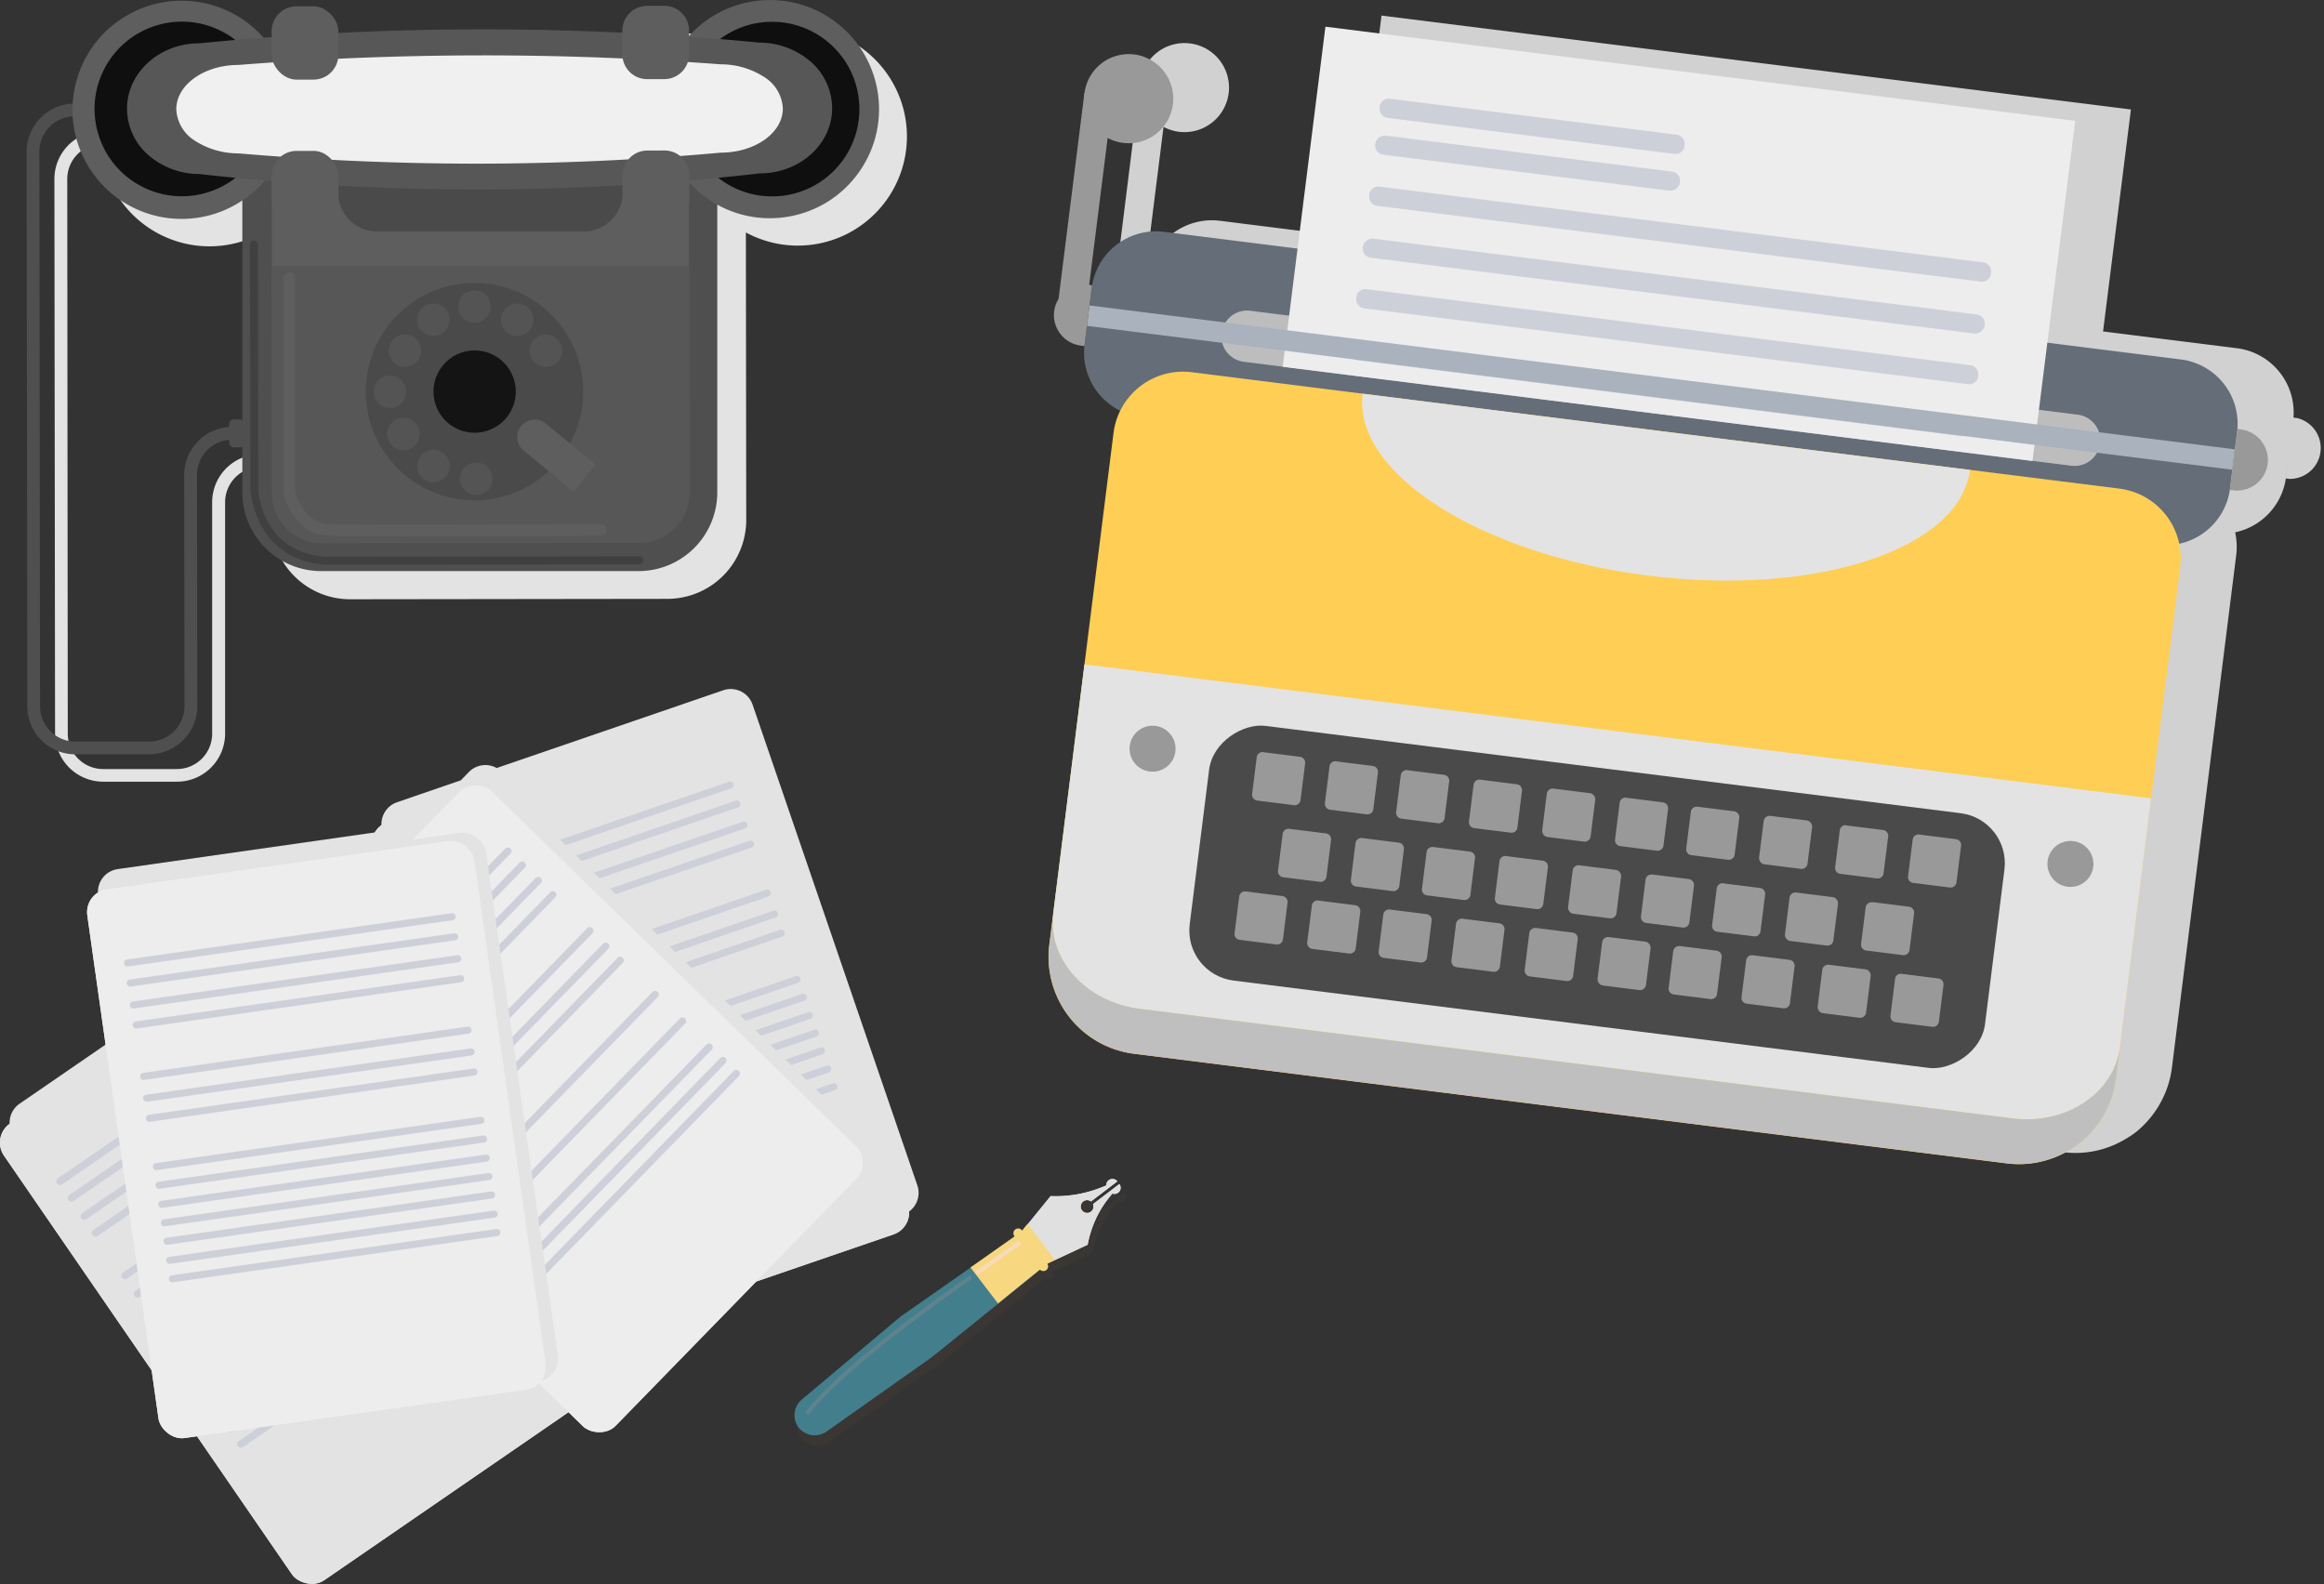 <svg xmlns="http://www.w3.org/2000/svg" viewBox="0 0 451.98 308.13"><rect x="0" y="0" width="451.98" height="308.13" fill="#333333" stroke="none"/><defs><style>.cls-1{isolation:isolate;}.cls-2{fill:#d1d1d1;}.cls-19,.cls-2,.cls-22,.cls-4,.cls-8,.cls-9{mix-blend-mode:multiply;}.cls-3{fill:#646d78;}.cls-4{fill:#bdbdbd;}.cls-5{fill:#ededed;}.cls-6{fill:#cdd0d8;}.cls-7{fill:#ffce54;}.cls-21,.cls-8{fill:#e3e3e3;}.cls-9{fill:#bfbfbf;}.cls-10{fill:#4a4a4a;}.cls-11{fill:#999;}.cls-12{fill:#a9b2bd;}.cls-13{fill:#4f4f4f;}.cls-14{fill:#5e5e5e;}.cls-15{fill:#575757;}.cls-16{fill:#141414;}.cls-16,.cls-18{mix-blend-mode:screen;}.cls-17{fill:#545454;}.cls-18{fill:#0f0f0f;}.cls-19{fill:#f0f0f0;}.cls-20{fill:#404040;}.cls-22{fill:#504132;opacity:0.2;}.cls-23{fill:#437e8c;}.cls-24{fill:#5e838c;}.cls-25{fill:#e1e0e0;}.cls-26{fill:#f7d780;}.cls-27{fill:#f7dbb9;}</style></defs><g class="cls-1"><g id="Layer_1" data-name="Layer 1"><path class="cls-2" d="M455,240.74a18.31,18.31,0,0,0,.85-1.65,19.48,19.48,0,0,0,1.21-3.57c.14-.63.25-1.27.34-1.92l.76-6.1h0l1.36-10.83L469.89,134a13.51,13.51,0,0,0-.2-4.5,12.6,12.6,0,0,0,9.9-10.76l.61-4.79-.64,5.08.7.08a6,6,0,0,0,1.49-11.83l-.71-.09-.06.55A12.61,12.61,0,0,0,470,93.69l-26-3.26,5.42-43.17L303.67,29l-5.42,43.17-26-3.26a12.61,12.61,0,0,0-14.08,10.93l.07-.54-.55-.07,3.59-28.58a8.66,8.66,0,1,0-4.52-8.71l-5,40.06a6,6,0,0,0-.85,2.38h0A6,6,0,0,0,256.09,91l.71.09,0-.28a12.6,12.6,0,0,0,6.94,12.87,13.25,13.25,0,0,0-1.31,4.32L250,207.56a18.71,18.71,0,0,0,.14,5.7,19.47,19.47,0,0,0,1,3.55,16.68,16.68,0,0,0,.75,1.67,18.92,18.92,0,0,0,7.1,7.64q.41.25.84.48a18.79,18.79,0,0,0,6.62,2.13l169.8,21.32a18.7,18.7,0,0,0,5.7-.14,18.29,18.29,0,0,0,3.55-1,19.55,19.55,0,0,0,3.26-1.65,16.71,16.71,0,0,0,1.49-1A19,19,0,0,0,455,240.74Z" transform="translate(-34.99 -25.97)"/><path class="cls-3" d="M454.61,131.9,256.86,107.07A12.61,12.61,0,0,1,245.92,93l1.39-11a12.6,12.6,0,0,1,14.08-10.94L459.13,95.88A12.61,12.61,0,0,1,470.07,110l-1.38,11A12.61,12.61,0,0,1,454.61,131.9Z" transform="translate(-34.99 -25.97)"/><path class="cls-4" d="M437.83,116.55,276.91,96.34a5,5,0,0,1-4.34-5.59h0a5,5,0,0,1,5.59-4.34l160.92,20.21a5,5,0,0,1,4.34,5.58h0A5,5,0,0,1,437.83,116.55Z" transform="translate(-34.99 -25.97)"/><rect class="cls-5" x="288.04" y="40.04" width="146.97" height="66.67" transform="translate(-23.03 -70.44) rotate(7.16)"/><path class="cls-6" d="M360.61,55.9l-55.75-7a1.78,1.78,0,0,1-1.54-2l0-.19a1.77,1.77,0,0,1,2-1.54l55.75,7a1.78,1.78,0,0,1,1.54,2l0,.19A1.77,1.77,0,0,1,360.61,55.9Z" transform="translate(-34.99 -25.97)"/><rect class="cls-6" x="330.2" y="27.83" width="3.74" height="59.73" rx="1.77" transform="translate(198.46 354.02) rotate(-82.84)"/><path class="cls-6" d="M420.22,80.74,302.82,66a1.78,1.78,0,0,1-1.54-2l0-.19a1.77,1.77,0,0,1,2-1.54L420.69,77a1.76,1.76,0,0,1,1.53,2l0,.19A1.78,1.78,0,0,1,420.22,80.74Z" transform="translate(-34.99 -25.97)"/><rect class="cls-6" x="358.62" y="20.68" width="3.74" height="121.87" rx="1.77" transform="translate(199.6 403.15) rotate(-82.84)"/><path class="cls-6" d="M417.72,100.69,300.31,85.94a1.76,1.76,0,0,1-1.53-2l0-.2a1.76,1.76,0,0,1,2-1.53L418.18,97a1.78,1.78,0,0,1,1.54,2l0,.19A1.77,1.77,0,0,1,417.72,100.69Z" transform="translate(-34.99 -25.97)"/><rect class="cls-6" x="356.11" y="40.63" width="3.74" height="121.87" rx="1.77" transform="translate(177.62 418.13) rotate(-82.84)"/><path class="cls-7" d="M425.31,252.25,255.5,230.92a19,19,0,0,1-16.45-21.17l12.5-99.57a13.63,13.63,0,0,1,15.22-11.82L447.17,121A13.62,13.62,0,0,1,459,136.23l-12.5,99.57A19,19,0,0,1,425.31,252.25Z" transform="translate(-34.99 -25.97)"/><path class="cls-8" d="M245.9,155.18l-6.08,48.46c-1.12,8.93,6.39,17.22,16.78,18.53l169.81,21.32c10.38,1.31,19.72-4.87,20.84-13.8l6.08-48.46Z" transform="translate(-34.99 -25.97)"/><path class="cls-9" d="M426.41,243.49,256.6,222.17c-10.17-1.28-17.57-9.26-16.82-18h0l-.7,5.55a19,19,0,0,0,16.45,21.17l169.81,21.33a19,19,0,0,0,21.17-16.45l.7-5.56h0C445.71,238.86,436.58,244.77,426.41,243.49Z" transform="translate(-34.99 -25.97)"/><rect class="cls-10" x="320.62" y="122.46" width="49.92" height="155.89" rx="9.81" transform="translate(68.69 492.34) rotate(-82.84)"/><path class="cls-11" d="M280.07,172.66h7.2a1.15,1.15,0,0,1,1.15,1.15V181a1.14,1.14,0,0,1-1.14,1.14h-7.2a1.15,1.15,0,0,1-1.15-1.15v-7.2a1.15,1.15,0,0,1,1.15-1.15Z" transform="translate(-10.68 -59.93) rotate(7.16)"/><path class="cls-11" d="M294.24,174.44h7.2a1.14,1.14,0,0,1,1.14,1.14v7.2a1.14,1.14,0,0,1-1.14,1.14h-7.2a1.15,1.15,0,0,1-1.15-1.15v-7.2a1.15,1.15,0,0,1,1.15-1.15Z" transform="translate(-10.35 -61.68) rotate(7.16)"/><path class="cls-11" d="M308.08,176.17h7.2a1.15,1.15,0,0,1,1.15,1.15v7.2a1.14,1.14,0,0,1-1.14,1.14h-7.2a1.15,1.15,0,0,1-1.15-1.15v-7.2a1.15,1.15,0,0,1,1.15-1.15Z" transform="translate(-10.02 -63.4) rotate(7.16)"/><path class="cls-11" d="M322.25,178h7.2a1.15,1.15,0,0,1,1.15,1.15v7.2a1.14,1.14,0,0,1-1.14,1.14h-7.2a1.15,1.15,0,0,1-1.15-1.15v-7.2a1.15,1.15,0,0,1,1.15-1.15Z" transform="translate(-9.69 -65.14) rotate(7.16)"/><rect class="cls-11" x="335.34" y="179.74" width="9.49" height="9.49" rx="1.15" transform="translate(-9.35 -66.91) rotate(7.16)"/><path class="cls-11" d="M350.66,181.52h7.2a1.14,1.14,0,0,1,1.14,1.14v7.2a1.14,1.14,0,0,1-1.14,1.14h-7.2a1.15,1.15,0,0,1-1.15-1.15v-7.2a1.15,1.15,0,0,1,1.15-1.15Z" transform="translate(-9.02 -68.66) rotate(7.16)"/><path class="cls-11" d="M364.5,183.26h7.2a1.15,1.15,0,0,1,1.15,1.15v7.2a1.15,1.15,0,0,1-1.15,1.15h-7.2a1.14,1.14,0,0,1-1.14-1.14v-7.2a1.15,1.15,0,0,1,1.15-1.15Z" transform="translate(-8.7 -70.37) rotate(7.16)"/><rect class="cls-11" x="377.52" y="185.04" width="9.49" height="9.49" rx="1.15" transform="translate(-8.36 -72.12) rotate(7.16)"/><path class="cls-11" d="M393.47,186.9h7.2a1.14,1.14,0,0,1,1.14,1.14v7.2a1.15,1.15,0,0,1-1.15,1.15h-7.2a1.14,1.14,0,0,1-1.14-1.14V188a1.14,1.14,0,0,1,1.14-1.14Z" transform="translate(-8.02 -73.95) rotate(7.16)"/><path class="cls-11" d="M407.64,188.67h7.2a1.15,1.15,0,0,1,1.15,1.15V197a1.15,1.15,0,0,1-1.15,1.15h-7.2a1.14,1.14,0,0,1-1.14-1.14v-7.2a1.15,1.15,0,0,1,1.15-1.15Z" transform="translate(-7.69 -75.7) rotate(7.16)"/><path class="cls-11" d="M276.67,199.75h7.2A1.15,1.15,0,0,1,285,200.9v7.2a1.14,1.14,0,0,1-1.14,1.14h-7.2a1.14,1.14,0,0,1-1.14-1.14v-7.2a1.15,1.15,0,0,1,1.15-1.15Z" transform="translate(-7.33 -59.3) rotate(7.16)"/><path class="cls-11" d="M290.84,201.53H298a1.15,1.15,0,0,1,1.15,1.15v7.2A1.14,1.14,0,0,1,298,211h-7.2a1.15,1.15,0,0,1-1.15-1.15v-7.2a1.14,1.14,0,0,1,1.14-1.14Z" transform="translate(-7 -61.05) rotate(7.16)"/><path class="cls-11" d="M304.68,203.27h7.2a1.14,1.14,0,0,1,1.14,1.14v7.2a1.14,1.14,0,0,1-1.14,1.14h-7.2a1.14,1.14,0,0,1-1.14-1.14v-7.2a1.15,1.15,0,0,1,1.15-1.15Z" transform="translate(-6.67 -62.77) rotate(7.16)"/><path class="cls-11" d="M318.85,205.05h7.2a1.14,1.14,0,0,1,1.14,1.14v7.2a1.15,1.15,0,0,1-1.15,1.15h-7.2a1.15,1.15,0,0,1-1.15-1.15v-7.2a1.15,1.15,0,0,1,1.15-1.15Z" transform="translate(-6.34 -64.51) rotate(7.16)"/><path class="cls-11" d="M333.09,206.84h7.2a1.15,1.15,0,0,1,1.15,1.15v7.2a1.15,1.15,0,0,1-1.15,1.15h-7.2a1.14,1.14,0,0,1-1.14-1.14V208a1.15,1.15,0,0,1,1.15-1.15Z" transform="translate(-6.01 -66.27) rotate(7.16)"/><rect class="cls-11" x="346.11" y="208.62" width="9.49" height="9.49" rx="1.15" transform="translate(-5.67 -68.03) rotate(7.16)"/><path class="cls-11" d="M361.09,210.36h7.2a1.14,1.14,0,0,1,1.14,1.14v7.2a1.15,1.15,0,0,1-1.15,1.15h-7.2a1.14,1.14,0,0,1-1.14-1.14v-7.2a1.14,1.14,0,0,1,1.14-1.14Z" transform="translate(-5.35 -69.73) rotate(7.16)"/><path class="cls-11" d="M375.26,212.14h7.2a1.15,1.15,0,0,1,1.15,1.15v7.2a1.15,1.15,0,0,1-1.15,1.15h-7.2a1.14,1.14,0,0,1-1.14-1.14v-7.2A1.14,1.14,0,0,1,375.26,212.14Z" transform="translate(-5.02 -71.48) rotate(7.16)"/><rect class="cls-11" x="388.92" y="213.99" width="9.49" height="9.49" rx="1.14" transform="translate(-4.67 -73.31) rotate(7.16)"/><path class="cls-11" d="M404.23,215.77h7.2a1.14,1.14,0,0,1,1.14,1.14v7.2a1.14,1.14,0,0,1-1.14,1.14h-7.2a1.15,1.15,0,0,1-1.15-1.15v-7.2a1.14,1.14,0,0,1,1.14-1.14Z" transform="translate(-4.34 -75.07) rotate(7.16)"/><path class="cls-11" d="M285.11,187.57h7.2a1.14,1.14,0,0,1,1.14,1.14v7.2a1.15,1.15,0,0,1-1.15,1.15h-7.2a1.14,1.14,0,0,1-1.14-1.14v-7.2A1.15,1.15,0,0,1,285.11,187.57Z" transform="translate(-8.77 -60.45) rotate(7.16)"/><path class="cls-11" d="M299.28,189.35h7.2a1.15,1.15,0,0,1,1.15,1.15v7.2a1.15,1.15,0,0,1-1.15,1.15h-7.2a1.14,1.14,0,0,1-1.14-1.14v-7.2A1.15,1.15,0,0,1,299.28,189.35Z" transform="translate(-8.45 -62.19) rotate(7.16)"/><path class="cls-11" d="M313.12,191.09h7.2a1.14,1.14,0,0,1,1.14,1.14v7.2a1.15,1.15,0,0,1-1.15,1.15h-7.2a1.14,1.14,0,0,1-1.14-1.14v-7.2a1.14,1.14,0,0,1,1.14-1.14Z" transform="translate(-8.13 -63.9) rotate(7.16)"/><path class="cls-11" d="M327.29,192.87h7.2a1.14,1.14,0,0,1,1.14,1.14v7.2a1.15,1.15,0,0,1-1.15,1.15h-7.2a1.14,1.14,0,0,1-1.14-1.14V194a1.14,1.14,0,0,1,1.14-1.14Z" transform="translate(-7.79 -65.66) rotate(7.16)"/><rect class="cls-11" x="340.38" y="194.66" width="9.49" height="9.49" rx="1.14" transform="translate(-7.46 -67.42) rotate(7.16)"/><path class="cls-11" d="M355.7,196.44h7.2a1.15,1.15,0,0,1,1.15,1.15v7.2a1.15,1.15,0,0,1-1.15,1.15h-7.2a1.14,1.14,0,0,1-1.14-1.14v-7.2a1.14,1.14,0,0,1,1.14-1.14Z" transform="translate(-7.13 -69.17) rotate(7.16)"/><path class="cls-11" d="M369.54,198.17h7.2a1.14,1.14,0,0,1,1.14,1.14v7.2a1.14,1.14,0,0,1-1.14,1.14h-7.2a1.15,1.15,0,0,1-1.15-1.15v-7.2a1.15,1.15,0,0,1,1.15-1.15Z" transform="translate(-6.8 -70.88) rotate(7.16)"/><rect class="cls-11" x="382.56" y="199.95" width="9.49" height="9.49" rx="1.14" transform="translate(-6.47 -72.63) rotate(7.16)"/><path class="cls-11" d="M398.5,201.81h7.2a1.15,1.15,0,0,1,1.15,1.15v7.2a1.14,1.14,0,0,1-1.14,1.14h-7.2a1.15,1.15,0,0,1-1.15-1.15V203a1.15,1.15,0,0,1,1.15-1.15Z" transform="translate(-6.12 -74.46) rotate(7.16)"/><path class="cls-11" d="M263.58,172.15a4.47,4.47,0,1,1-3.88-5A4.48,4.48,0,0,1,263.58,172.15Z" transform="translate(-34.99 -25.97)"/><path class="cls-11" d="M442.09,194.56a4.47,4.47,0,1,1-3.88-5A4.46,4.46,0,0,1,442.09,194.56Z" transform="translate(-34.99 -25.97)"/><rect class="cls-12" x="245.76" y="99.34" width="224.51" height="4" transform="translate(-19.57 -69.79) rotate(7.16)"/><path class="cls-8" d="M355.55,137.92c32.61,4.1,60.62-5.11,62.56-20.55L300,102.54C298.07,118,322.93,133.83,355.55,137.92Z" transform="translate(-34.99 -25.97)"/><path class="cls-11" d="M469.36,121.34l-.71-.09,1.49-11.84.7.09a6,6,0,0,1,5.18,6.66h0A6,6,0,0,1,469.36,121.34Z" transform="translate(-34.99 -25.97)"/><path class="cls-11" d="M245.19,93.19l.7.09,1.49-11.84-.71-.09A6,6,0,0,0,240,86.53h0A6,6,0,0,0,245.19,93.19Z" transform="translate(-34.99 -25.97)"/><rect class="cls-11" x="243.17" y="44.26" width="5.57" height="43.38" transform="translate(-24.86 -56.1) rotate(7.16)"/><path class="cls-11" d="M263.11,46.25a8.67,8.67,0,1,1-7.52-9.69A8.68,8.68,0,0,1,263.11,46.25Z" transform="translate(-34.99 -25.97)"/><path class="cls-8" d="M190.12,31.3a21.11,21.11,0,0,0-15.67,7v-1a4.83,4.83,0,0,0-4.83-4.82H166.3a4.82,4.82,0,0,0-4.82,4.83v.42c-8.9-.43-18.21-.67-27.91-.66-9.5,0-18.62.28-27.36.72v-.41a4.82,4.82,0,0,0-4.83-4.82H98.06a4.84,4.84,0,0,0-4.82,4.83v1.2l-1.6.11A21.18,21.18,0,0,0,54.57,51.46a9.33,9.33,0,0,0-9,9.35l.13,107.86A9.37,9.37,0,0,0,55.08,178h0l14.35,0a9.36,9.36,0,0,0,9.34-9.36l0-45A6.87,6.87,0,0,1,85,116.81v.62a.87.87,0,0,0,.88.87h1.2a.84.84,0,0,0,.67-.33v9.25a15.33,15.33,0,0,0,15.34,15.3l61.73-.08a15.34,15.34,0,0,0,15.3-15.34l-.07-55.92A21.22,21.22,0,1,0,190.12,31.3ZM76.25,123.66l0,45a6.87,6.87,0,0,1-6.86,6.88l-14.35,0h0a6.88,6.88,0,0,1-6.87-6.87L48.07,60.81a6.86,6.86,0,0,1,6.51-6.87,21.19,21.19,0,0,0,33.1,16.25l0,43a.86.86,0,0,0-.66-.32H85.86a.87.87,0,0,0-.87.87v.59A9.35,9.35,0,0,0,76.25,123.66Z" transform="translate(-34.99 -25.97)"/><path class="cls-13" d="M49.66,172.68a9.36,9.36,0,0,1-9.36-9.34L40.17,55.48a9.35,9.35,0,0,1,9.34-9.36l20.8,0v2.48l-20.8,0a6.86,6.86,0,0,0-6.86,6.88l.13,107.86a6.88,6.88,0,0,0,6.88,6.86H64a6.9,6.9,0,0,0,6.87-6.89l-.06-45A9.36,9.36,0,0,1,80.16,109h2.15v2.48H80.16a6.88,6.88,0,0,0-6.86,6.89l.06,45A9.36,9.36,0,0,1,64,172.66l-14.34,0Z" transform="translate(-34.99 -25.97)"/><path class="cls-13" d="M92.42,41.85h69.84a15.32,15.32,0,0,1,15.32,15.32V118.9a15.32,15.32,0,0,1-15.32,15.32H92.42a13.08,13.08,0,0,1-13.08-13.08V54.93A13.08,13.08,0,0,1,92.42,41.85Z" transform="matrix(0, 1, -1, 0, 181.35, -66.51)"/><path class="cls-14" d="M95.36,44.53h66.21A7.47,7.47,0,0,1,169,52v69.84a9.71,9.71,0,0,1-9.71,9.71H97.6a9.71,9.71,0,0,1-9.71-9.71V52a7.47,7.47,0,0,1,7.47-7.47Z" transform="translate(-35.1 -25.81) rotate(-0.07)"/><path class="cls-15" d="M87.87,77.75l.06,44.14a9.71,9.71,0,0,0,9.72,9.7l61.73-.08a9.71,9.71,0,0,0,9.7-9.73L169,77.64Z" transform="translate(-34.99 -25.97)"/><path class="cls-10" d="M100.75,46.53l0,16.94A7.59,7.59,0,0,0,108.36,71L148.53,71a7.6,7.6,0,0,0,7.57-7.59l0-16.94a8,8,0,0,0-.28-2L101,44.56A7.15,7.15,0,0,0,100.75,46.53Z" transform="translate(-34.99 -25.97)"/><circle class="cls-10" cx="127.29" cy="102.14" r="21.14" transform="translate(-69.94 93.95) rotate(-45)"/><path class="cls-16" d="M135.3,102.13a8,8,0,1,1-8-8A8,8,0,0,1,135.3,102.13Z" transform="translate(-34.99 -25.97)"/><path class="cls-17" d="M130.42,85.57a3.16,3.16,0,1,1-3.16-3.15A3.16,3.16,0,0,1,130.42,85.57Z" transform="translate(-34.99 -25.97)"/><path class="cls-17" d="M122.42,88.2A3.16,3.16,0,1,1,119.25,85,3.16,3.16,0,0,1,122.42,88.2Z" transform="translate(-34.99 -25.97)"/><path class="cls-17" d="M116.9,94.15A3.16,3.16,0,1,1,113.74,91,3.16,3.16,0,0,1,116.9,94.15Z" transform="translate(-34.99 -25.97)"/><path class="cls-17" d="M132.43,88.18A3.16,3.16,0,1,0,135.58,85,3.16,3.16,0,0,0,132.43,88.18Z" transform="translate(-34.99 -25.97)"/><path class="cls-17" d="M138,94.12A3.16,3.16,0,1,0,141.12,91,3.17,3.17,0,0,0,138,94.12Z" transform="translate(-34.99 -25.97)"/><path class="cls-17" d="M112.17,107.48a3.16,3.16,0,1,1-1.6,4.17A3.16,3.16,0,0,1,112.17,107.48Z" transform="translate(-34.99 -25.97)"/><path class="cls-17" d="M118,113.74a3.16,3.16,0,1,1-1.6,4.17A3.16,3.16,0,0,1,118,113.74Z" transform="translate(-34.99 -25.97)"/><path class="cls-17" d="M126.32,116.2a3.16,3.16,0,1,1-1.6,4.16A3.16,3.16,0,0,1,126.32,116.2Z" transform="translate(-34.99 -25.97)"/><path class="cls-17" d="M114,102.16A3.16,3.16,0,1,1,110.81,99,3.15,3.15,0,0,1,114,102.16Z" transform="translate(-34.99 -25.97)"/><path class="cls-14" d="M146.51,121.57l-9.7-8a3.38,3.38,0,0,1-.45-4.77h0a3.39,3.39,0,0,1,4.77-.46l9.7,8Z" transform="translate(-34.99 -25.97)"/><circle class="cls-14" cx="70.31" cy="47.33" r="21.22" transform="translate(-49.43 20.37) rotate(-33.28)"/><circle class="cls-18" cx="70.31" cy="47.33" r="16.98" transform="matrix(0.96, -0.28, 0.28, 0.96, -45.38, -4.56)"/><circle class="cls-14" cx="184.72" cy="47.19" r="21.22" transform="translate(5.59 146) rotate(-55.21)"/><circle class="cls-18" cx="185.15" cy="47.19" r="16.98" transform="translate(-14.13 118.77) rotate(-45)"/><path class="cls-15" d="M182.79,59.69a485.74,485.74,0,0,1-54.89,3.13,484.91,484.91,0,0,1-54.14-3,15.24,15.24,0,0,1-9.94-3.7,12.1,12.1,0,0,1-4.13-9h0c0-7,6.28-12.71,14-12.72,16.35-1.62,34.58-2.69,54.41-2.72s38.21,1,54.62,2.58A15.28,15.28,0,0,1,192.7,38a12.1,12.1,0,0,1,4.13,9h0C196.83,54,190.55,59.68,182.79,59.69Z" transform="translate(-34.99 -25.97)"/><path class="cls-19" d="M175.17,55.66c-13.93,1.26-29.78,2.12-47.22,2.14-17.18,0-32.81-.82-46.58-2a15.57,15.57,0,0,1-8.55-2.51,7.59,7.59,0,0,1-3.54-6.08h0c0-4.74,5.4-8.6,12.07-8.61,14.07-1.1,29.75-1.83,46.81-1.86s32.87.68,47,1.74A15.53,15.53,0,0,1,183.69,41a7.58,7.58,0,0,1,3.55,6.08h0C187.25,51.79,181.84,55.65,175.17,55.66Z" transform="translate(-34.99 -25.97)"/><rect class="cls-14" x="87.85" y="55.31" width="12.97" height="14.26" rx="4.83" transform="translate(-35.07 -25.85) rotate(-0.07)"/><rect class="cls-14" x="87.82" y="27.19" width="12.97" height="14.26" rx="4.83" transform="translate(-35.03 -25.85) rotate(-0.07)"/><path class="cls-14" d="M160.92,55.23h3.32a4.82,4.82,0,0,1,4.82,4.82v4.61a4.83,4.83,0,0,1-4.83,4.83h-3.32a4.82,4.82,0,0,1-4.82-4.82V60.05A4.83,4.83,0,0,1,160.92,55.23Z" transform="translate(-35.07 -25.76) rotate(-0.07)"/><path class="cls-14" d="M160.88,27.1h3.32A4.82,4.82,0,0,1,169,31.92v4.61a4.83,4.83,0,0,1-4.83,4.83h-3.32a4.82,4.82,0,0,1-4.82-4.82V31.92A4.82,4.82,0,0,1,160.88,27.1Z" transform="translate(-35.03 -25.77) rotate(-0.07)"/><path class="cls-14" d="M121.48,130.29c-10.59,0-20.44,0-22.91-.16-6.52-.4-8.39-7.79-8.46-8.1a.84.84,0,0,1,0-.27l0-41.62a1.13,1.13,0,0,1,2.26,0l0,41.48c.24.84,1.91,6,6.38,6.27,5.66.34,52.73,0,53.2,0h0a1.13,1.13,0,0,1,0,2.25C150.82,130.18,135.5,130.28,121.48,130.29Z" transform="translate(-34.99 -25.97)"/><path class="cls-20" d="M119.92,135.78H98c-13.66-1.2-14.29-14.52-14.3-14.66L83.6,73.54a.78.78,0,0,1,1.56,0l.06,47.56c0,.47.6,12.06,12.81,13.13,13.48,0,60.8-.08,61.28-.08h0a.78.78,0,0,1,0,1.56Z" transform="translate(-34.99 -25.97)"/><rect class="cls-13" x="79.56" y="107.54" width="2.95" height="5.44" rx="0.87" transform="translate(-35.13 -25.87) rotate(-0.07)"/><path class="cls-8" d="M175.65,160.22l-44.07,15.12a4.48,4.48,0,0,0-5.39.77l-1.58,1.62L112.2,182a4.49,4.49,0,0,0-2.8,5.65L57.89,195a4.48,4.48,0,0,0-3.81,5.08L58,227.43,38.81,240.62a4.48,4.48,0,0,0-1.16,6.24l29.14,42.36L68,297.9a4.48,4.48,0,0,0,5.08,3.81l2.07-.29,18.49,26.87a4.48,4.48,0,0,0,6.24,1.15l47.53-32.69,2.8,2.72a4.48,4.48,0,0,0,6.35-.08l27.31-28,26.73-9.17a4.5,4.5,0,0,0,2.8-5.71L181.35,163A4.49,4.49,0,0,0,175.65,160.22Z" transform="translate(-34.99 -25.97)"/><rect class="cls-21" x="121.52" y="172.05" width="76.06" height="107.81" rx="4.49" transform="translate(-99.69 38.04) rotate(-18.94)"/><path class="cls-6" d="M177.23,179.27,116.93,200a.69.69,0,0,1-.87-.43h0a.68.68,0,0,1,.42-.87L176.78,178a.7.7,0,0,1,.88.43h0A.69.69,0,0,1,177.23,179.27Z" transform="translate(-34.99 -25.97)"/><path class="cls-6" d="M190.21,217.11l-60.3,20.69a.69.69,0,0,1-.87-.43h0a.69.69,0,0,1,.43-.87l60.3-20.69a.68.68,0,0,1,.87.42h0A.7.7,0,0,1,190.21,217.11Z" transform="translate(-34.99 -25.97)"/><path class="cls-6" d="M191.4,220.58l-60.3,20.68a.67.67,0,0,1-.87-.42h0a.7.7,0,0,1,.43-.88L191,219.27a.69.69,0,0,1,.87.43h0A.7.7,0,0,1,191.4,220.58Z" transform="translate(-34.99 -25.97)"/><path class="cls-6" d="M192.62,224.12l-60.3,20.69a.69.69,0,0,1-.87-.43h0a.68.68,0,0,1,.42-.87l60.3-20.69a.7.7,0,0,1,.88.43h0A.69.69,0,0,1,192.62,224.12Z" transform="translate(-34.99 -25.97)"/><path class="cls-6" d="M193.8,227.55l-60.3,20.69a.7.7,0,0,1-.88-.43h0a.69.69,0,0,1,.43-.87l60.3-20.69a.69.69,0,0,1,.87.43h0A.68.68,0,0,1,193.8,227.55Z" transform="translate(-34.99 -25.97)"/><path class="cls-6" d="M195,231l-60.3,20.69a.69.69,0,0,1-.87-.43h0a.69.69,0,0,1,.43-.87l60.3-20.69a.69.69,0,0,1,.87.43h0A.69.69,0,0,1,195,231Z" transform="translate(-34.99 -25.97)"/><path class="cls-6" d="M196.19,234.53l-60.3,20.69a.69.69,0,0,1-.87-.43h0a.67.67,0,0,1,.42-.87l60.3-20.69a.69.69,0,0,1,.88.42h0A.7.7,0,0,1,196.19,234.53Z" transform="translate(-34.99 -25.97)"/><path class="cls-6" d="M197.36,238l-60.29,20.69a.7.7,0,0,1-.88-.43h0a.7.7,0,0,1,.43-.88l60.3-20.68a.67.67,0,0,1,.87.42h0A.69.69,0,0,1,197.36,238Z" transform="translate(-34.99 -25.97)"/><path class="cls-6" d="M178.51,183l-60.3,20.69a.69.69,0,0,1-.87-.43h0a.67.67,0,0,1,.42-.87l60.3-20.69a.69.69,0,0,1,.88.42h0A.7.7,0,0,1,178.51,183Z" transform="translate(-34.99 -25.97)"/><path class="cls-6" d="M179.91,187.08l-60.3,20.68a.69.69,0,0,1-.88-.42h0a.7.7,0,0,1,.43-.88l60.3-20.68a.67.67,0,0,1,.87.42h0A.69.69,0,0,1,179.91,187.08Z" transform="translate(-34.99 -25.97)"/><path class="cls-6" d="M181.19,190.8l-60.3,20.69a.7.7,0,0,1-.88-.43h0a.69.69,0,0,1,.43-.87l60.3-20.69a.69.69,0,0,1,.87.43h0A.68.68,0,0,1,181.19,190.8Z" transform="translate(-34.99 -25.97)"/><path class="cls-6" d="M184.45,200.32,124.15,221a.69.69,0,0,1-.87-.43h0a.69.69,0,0,1,.43-.87L184,199a.69.69,0,0,1,.88.42h0A.7.7,0,0,1,184.45,200.32Z" transform="translate(-34.99 -25.97)"/><path class="cls-6" d="M185.85,204.4l-60.3,20.69a.69.69,0,0,1-.87-.43h0a.68.68,0,0,1,.43-.87L185.4,203.1a.69.69,0,0,1,.88.42h0A.7.7,0,0,1,185.85,204.4Z" transform="translate(-34.99 -25.97)"/><path class="cls-6" d="M187.13,208.12l-60.3,20.69a.69.69,0,0,1-.87-.43h0a.67.67,0,0,1,.42-.87l60.3-20.69a.7.7,0,0,1,.88.43h0A.69.69,0,0,1,187.13,208.12Z" transform="translate(-34.99 -25.97)"/><rect class="cls-21" x="57.09" y="215.98" width="76.06" height="107.81" rx="4.49" transform="translate(-171.2 75.47) rotate(-34.52)"/><path class="cls-6" d="M99.61,220.17,47.09,256.3a.69.69,0,0,1-1-.18h0a.67.67,0,0,1,.18-1L98.83,219a.68.68,0,0,1,1,.17h0A.69.69,0,0,1,99.61,220.17Z" transform="translate(-34.99 -25.97)"/><path class="cls-6" d="M122.28,253.12,69.76,289.25a.69.69,0,0,1-1-.17h0a.68.68,0,0,1,.18-1L121.5,252a.69.69,0,0,1,1,.18h0A.69.69,0,0,1,122.28,253.12Z" transform="translate(-34.99 -25.97)"/><path class="cls-6" d="M124.36,256.14,71.83,292.28a.69.69,0,0,1-1-.18h0a.69.69,0,0,1,.17-1L123.58,255a.69.69,0,0,1,1,.18h0A.68.68,0,0,1,124.36,256.14Z" transform="translate(-34.99 -25.97)"/><path class="cls-6" d="M126.48,259.23,74,295.36a.69.69,0,0,1-1-.17h0a.7.7,0,0,1,.18-1L125.7,258.1a.69.69,0,0,1,1,.18h0A.69.69,0,0,1,126.48,259.23Z" transform="translate(-34.99 -25.97)"/><path class="cls-6" d="M128.54,262.22,76,298.35a.67.67,0,0,1-1-.18h0a.68.68,0,0,1,.17-.95l52.53-36.13a.68.68,0,0,1,1,.17h0A.69.69,0,0,1,128.54,262.22Z" transform="translate(-34.99 -25.97)"/><path class="cls-6" d="M130.59,265.21,78.07,301.34a.7.7,0,0,1-1-.18h0a.69.69,0,0,1,.18-1l52.52-36.14a.7.7,0,0,1,1,.18h0A.7.7,0,0,1,130.59,265.21Z" transform="translate(-34.99 -25.97)"/><path class="cls-6" d="M132.72,268.3,80.19,304.43a.69.69,0,0,1-1-.18h0a.69.69,0,0,1,.17-1l52.53-36.13a.69.69,0,0,1,.95.18h0A.69.69,0,0,1,132.72,268.3Z" transform="translate(-34.99 -25.97)"/><path class="cls-6" d="M134.77,271.28,82.25,307.41a.69.69,0,0,1-1-.17h0a.7.7,0,0,1,.18-1L134,270.15a.68.68,0,0,1,1,.18h0A.69.69,0,0,1,134.77,271.28Z" transform="translate(-34.99 -25.97)"/><path class="cls-6" d="M101.84,223.41,49.32,259.54a.69.69,0,0,1-1-.17h0a.69.69,0,0,1,.18-1l52.52-36.13a.68.68,0,0,1,1,.18h0A.69.69,0,0,1,101.84,223.41Z" transform="translate(-34.99 -25.97)"/><path class="cls-6" d="M104.28,227,51.76,263.1a.69.69,0,0,1-.95-.18h0a.69.69,0,0,1,.17-1l52.52-36.13a.7.7,0,0,1,1,.18h0A.68.68,0,0,1,104.28,227Z" transform="translate(-34.99 -25.97)"/><path class="cls-6" d="M106.52,230.21,54,266.34a.67.67,0,0,1-1-.18h0a.68.68,0,0,1,.17-1l52.53-36.13a.68.68,0,0,1,1,.17h0A.69.69,0,0,1,106.52,230.21Z" transform="translate(-34.99 -25.97)"/><path class="cls-6" d="M112.22,238.5,59.7,274.63a.68.68,0,0,1-1-.18h0a.67.67,0,0,1,.18-.95l52.52-36.13a.69.69,0,0,1,1,.17h0A.7.7,0,0,1,112.22,238.5Z" transform="translate(-34.99 -25.97)"/><path class="cls-6" d="M114.66,242.05,62.14,278.18a.69.69,0,0,1-1-.17h0a.7.7,0,0,1,.18-1l52.52-36.13a.68.68,0,0,1,1,.18h0A.68.68,0,0,1,114.66,242.05Z" transform="translate(-34.99 -25.97)"/><path class="cls-6" d="M116.89,245.3,64.37,281.43a.69.69,0,0,1-1-.18h0a.69.69,0,0,1,.17-1l52.52-36.13a.7.7,0,0,1,1,.18h0A.68.68,0,0,1,116.89,245.3Z" transform="translate(-34.99 -25.97)"/><rect class="cls-5" x="101.49" y="187.71" width="76.06" height="107.81" rx="4.49" transform="translate(-165.89 146.96) rotate(-45.74)"/><path class="cls-6" d="M134.25,192,89.76,237.63a.68.68,0,0,1-1,0h0a.69.69,0,0,1,0-1L133.26,191a.7.7,0,0,1,1,0h0A.69.69,0,0,1,134.25,192Z" transform="translate(-34.99 -25.97)"/><path class="cls-6" d="M162.9,219.89l-44.49,45.66a.68.68,0,0,1-1,0h0a.69.69,0,0,1,0-1l44.49-45.66a.69.69,0,0,1,1,0h0A.69.69,0,0,1,162.9,219.89Z" transform="translate(-34.99 -25.97)"/><path class="cls-6" d="M168.21,225.06l-44.49,45.66a.68.68,0,0,1-1,0h0a.68.68,0,0,1,0-1l44.49-45.66a.68.68,0,0,1,1,0h0A.68.68,0,0,1,168.21,225.06Z" transform="translate(-34.99 -25.97)"/><path class="cls-6" d="M173.4,230.12l-44.49,45.66a.68.68,0,0,1-1,0h0a.69.69,0,0,1,0-1l44.49-45.66a.69.69,0,0,1,1,0h0A.68.68,0,0,1,173.4,230.12Z" transform="translate(-34.99 -25.97)"/><path class="cls-6" d="M176.09,232.74,131.6,278.4a.68.68,0,0,1-1,0h0a.68.68,0,0,1,0-1l44.48-45.66a.69.69,0,0,1,1,0h0A.69.69,0,0,1,176.09,232.74Z" transform="translate(-34.99 -25.97)"/><path class="cls-6" d="M178.69,235.27,134.2,280.93a.69.69,0,0,1-1,0h0a.69.69,0,0,1,0-1l44.49-45.66a.68.68,0,0,1,1,0h0A.69.69,0,0,1,178.69,235.27Z" transform="translate(-34.99 -25.97)"/><path class="cls-6" d="M137.07,194.72,92.58,240.38a.68.68,0,0,1-1,0h0a.68.68,0,0,1,0-1l44.48-45.66a.7.7,0,0,1,1,0h0A.69.69,0,0,1,137.07,194.72Z" transform="translate(-34.99 -25.97)"/><path class="cls-6" d="M140.16,197.73,95.67,243.39a.68.68,0,0,1-1,0h0a.69.69,0,0,1,0-1l44.49-45.66a.69.69,0,0,1,1,0h0A.69.69,0,0,1,140.16,197.73Z" transform="translate(-34.99 -25.97)"/><path class="cls-6" d="M143,200.48,98.49,246.14a.68.68,0,0,1-1,0h0a.69.69,0,0,1,0-1L142,199.52a.69.69,0,0,1,1,0h0A.69.69,0,0,1,143,200.48Z" transform="translate(-34.99 -25.97)"/><path class="cls-6" d="M150.19,207.5,105.7,253.16a.69.69,0,0,1-1,0h0a.69.69,0,0,1,0-1l44.49-45.66a.68.68,0,0,1,1,0h0A.69.69,0,0,1,150.19,207.5Z" transform="translate(-34.99 -25.97)"/><path class="cls-6" d="M153.27,210.51l-44.48,45.66a.69.69,0,0,1-1,0h0a.69.69,0,0,1,0-1l44.49-45.66a.68.68,0,0,1,1,0h0A.68.68,0,0,1,153.27,210.51Z" transform="translate(-34.99 -25.97)"/><path class="cls-6" d="M156.09,213.26l-44.48,45.66a.69.69,0,0,1-1,0h0a.69.69,0,0,1,0-1l44.49-45.66a.68.68,0,0,1,1,0h0A.68.68,0,0,1,156.09,213.26Z" transform="translate(-34.99 -25.97)"/><rect class="cls-5" x="58.8" y="193.57" width="76.06" height="107.81" rx="4.49" transform="matrix(0.99, -0.14, 0.14, 0.99, -68.96, -9.82)"/><path class="cls-6" d="M123,204.94l-63.11,9a.7.7,0,0,1-.78-.58h0a.69.69,0,0,1,.59-.78l63.11-9a.7.7,0,0,1,.78.58h0A.69.69,0,0,1,123,204.94Z" transform="translate(-34.99 -25.97)"/><path class="cls-6" d="M128.61,244.54l-63.11,9a.69.69,0,0,1-.78-.58h0a.69.69,0,0,1,.58-.78l63.12-9a.69.69,0,0,1,.77.58h0A.68.68,0,0,1,128.61,244.54Z" transform="translate(-34.99 -25.97)"/><path class="cls-6" d="M129.13,248.17l-63.11,9a.69.69,0,0,1-.78-.58h0a.69.69,0,0,1,.58-.78l63.11-9a.69.69,0,0,1,.78.58h0A.68.68,0,0,1,129.13,248.17Z" transform="translate(-34.99 -25.97)"/><path class="cls-6" d="M129.66,251.88l-63.11,9a.68.68,0,0,1-.78-.58h0a.68.68,0,0,1,.58-.78l63.11-9a.69.69,0,0,1,.78.59h0A.69.69,0,0,1,129.66,251.88Z" transform="translate(-34.99 -25.97)"/><path class="cls-6" d="M130.17,255.47l-63.11,9a.69.69,0,0,1-.78-.58h0a.69.69,0,0,1,.58-.78l63.12-9a.69.69,0,0,1,.77.58h0A.68.68,0,0,1,130.17,255.47Z" transform="translate(-34.99 -25.97)"/><path class="cls-6" d="M130.68,259.06l-63.11,9a.7.7,0,0,1-.78-.58h0a.69.69,0,0,1,.59-.78l63.11-9a.69.69,0,0,1,.77.58h0A.68.68,0,0,1,130.68,259.06Z" transform="translate(-34.99 -25.97)"/><path class="cls-6" d="M131.21,262.77l-63.11,9a.68.68,0,0,1-.78-.58h0a.69.69,0,0,1,.58-.78l63.12-9a.69.69,0,0,1,.77.58h0A.68.68,0,0,1,131.21,262.77Z" transform="translate(-34.99 -25.97)"/><path class="cls-6" d="M131.72,266.36l-63.11,9a.7.7,0,0,1-.78-.58h0a.69.69,0,0,1,.59-.78l63.11-9a.7.7,0,0,1,.78.58h0A.69.69,0,0,1,131.72,266.36Z" transform="translate(-34.99 -25.97)"/><path class="cls-6" d="M123.52,208.84l-63.11,9a.69.69,0,0,1-.78-.59h0a.69.69,0,0,1,.58-.77l63.12-9a.68.68,0,0,1,.77.58h0A.68.68,0,0,1,123.52,208.84Z" transform="translate(-34.99 -25.97)"/><path class="cls-6" d="M124.13,213.11l-63.11,9a.69.69,0,0,1-.78-.59h0a.69.69,0,0,1,.58-.77l63.11-9a.68.68,0,0,1,.78.58h0A.69.69,0,0,1,124.13,213.11Z" transform="translate(-34.99 -25.97)"/><path class="cls-6" d="M124.68,217l-63.11,9a.69.69,0,0,1-.77-.59h0a.69.69,0,0,1,.58-.78l63.11-9a.68.68,0,0,1,.78.58h0A.7.7,0,0,1,124.68,217Z" transform="translate(-34.99 -25.97)"/><path class="cls-6" d="M126.1,227,63,236a.69.69,0,0,1-.77-.59h0a.67.67,0,0,1,.58-.77l63.11-9a.68.68,0,0,1,.78.58h0A.7.7,0,0,1,126.1,227Z" transform="translate(-34.99 -25.97)"/><path class="cls-6" d="M126.71,231.24l-63.11,9a.7.7,0,0,1-.78-.59h0a.69.69,0,0,1,.59-.77l63.11-9a.68.68,0,0,1,.78.58h0A.7.7,0,0,1,126.71,231.24Z" transform="translate(-34.99 -25.97)"/><path class="cls-6" d="M127.27,235.14l-63.11,9a.68.68,0,0,1-.78-.58h0a.7.7,0,0,1,.58-.78l63.12-9a.69.69,0,0,1,.77.59h0A.69.69,0,0,1,127.27,235.14Z" transform="translate(-34.99 -25.97)"/><rect class="cls-21" x="121.52" y="172.05" width="76.06" height="107.81" rx="4.49" transform="translate(-99.69 38.04) rotate(-18.94)"/><path class="cls-6" d="M177.23,179.27,116.93,200a.69.69,0,0,1-.87-.43h0a.68.68,0,0,1,.42-.87L176.78,178a.7.7,0,0,1,.88.43h0A.69.69,0,0,1,177.23,179.27Z" transform="translate(-34.99 -25.97)"/><path class="cls-6" d="M190.21,217.11l-60.3,20.69a.69.69,0,0,1-.87-.43h0a.69.69,0,0,1,.43-.87l60.3-20.69a.68.68,0,0,1,.87.42h0A.7.7,0,0,1,190.21,217.11Z" transform="translate(-34.99 -25.97)"/><path class="cls-6" d="M191.4,220.58l-60.3,20.68a.67.67,0,0,1-.87-.42h0a.7.7,0,0,1,.43-.88L191,219.27a.69.69,0,0,1,.87.43h0A.7.7,0,0,1,191.4,220.58Z" transform="translate(-34.99 -25.97)"/><path class="cls-6" d="M192.62,224.12l-60.3,20.69a.69.69,0,0,1-.87-.43h0a.68.68,0,0,1,.42-.87l60.3-20.69a.7.7,0,0,1,.88.43h0A.69.69,0,0,1,192.62,224.12Z" transform="translate(-34.99 -25.97)"/><path class="cls-6" d="M193.8,227.55l-60.3,20.69a.7.7,0,0,1-.88-.43h0a.69.69,0,0,1,.43-.87l60.3-20.69a.69.69,0,0,1,.87.43h0A.68.68,0,0,1,193.8,227.55Z" transform="translate(-34.99 -25.97)"/><path class="cls-6" d="M195,231l-60.3,20.69a.69.69,0,0,1-.87-.43h0a.69.69,0,0,1,.43-.87l60.3-20.69a.69.69,0,0,1,.87.43h0A.69.69,0,0,1,195,231Z" transform="translate(-34.99 -25.97)"/><path class="cls-6" d="M196.19,234.53l-60.3,20.69a.69.69,0,0,1-.87-.43h0a.67.67,0,0,1,.42-.87l60.3-20.69a.69.69,0,0,1,.88.42h0A.7.7,0,0,1,196.19,234.53Z" transform="translate(-34.99 -25.97)"/><path class="cls-6" d="M197.36,238l-60.29,20.69a.7.7,0,0,1-.88-.43h0a.7.7,0,0,1,.43-.88l60.3-20.68a.67.67,0,0,1,.87.42h0A.69.69,0,0,1,197.36,238Z" transform="translate(-34.99 -25.97)"/><path class="cls-6" d="M178.51,183l-60.3,20.69a.69.69,0,0,1-.87-.43h0a.67.67,0,0,1,.42-.87l60.3-20.69a.69.69,0,0,1,.88.42h0A.7.7,0,0,1,178.51,183Z" transform="translate(-34.99 -25.97)"/><path class="cls-6" d="M179.91,187.08l-60.3,20.68a.69.69,0,0,1-.88-.42h0a.7.7,0,0,1,.43-.88l60.3-20.68a.67.67,0,0,1,.87.42h0A.69.69,0,0,1,179.91,187.08Z" transform="translate(-34.99 -25.97)"/><path class="cls-6" d="M181.19,190.8l-60.3,20.69a.7.7,0,0,1-.88-.43h0a.69.69,0,0,1,.43-.87l60.3-20.69a.69.69,0,0,1,.87.43h0A.68.68,0,0,1,181.19,190.8Z" transform="translate(-34.99 -25.97)"/><path class="cls-6" d="M184.45,200.32,124.15,221a.69.69,0,0,1-.87-.43h0a.69.69,0,0,1,.43-.87L184,199a.69.69,0,0,1,.88.42h0A.7.7,0,0,1,184.45,200.32Z" transform="translate(-34.99 -25.97)"/><path class="cls-6" d="M185.85,204.4l-60.3,20.69a.69.69,0,0,1-.87-.43h0a.68.68,0,0,1,.43-.87L185.4,203.1a.69.69,0,0,1,.88.42h0A.7.7,0,0,1,185.85,204.4Z" transform="translate(-34.99 -25.97)"/><path class="cls-6" d="M187.13,208.12l-60.3,20.69a.69.69,0,0,1-.87-.43h0a.67.67,0,0,1,.42-.87l60.3-20.69a.7.7,0,0,1,.88.43h0A.69.69,0,0,1,187.13,208.12Z" transform="translate(-34.99 -25.97)"/><rect class="cls-21" x="57.09" y="215.98" width="76.06" height="107.81" rx="4.49" transform="translate(-171.2 75.47) rotate(-34.52)"/><path class="cls-6" d="M99.61,220.17,47.09,256.3a.69.69,0,0,1-1-.18h0a.67.67,0,0,1,.18-1L98.83,219a.68.68,0,0,1,1,.17h0A.69.69,0,0,1,99.61,220.17Z" transform="translate(-34.99 -25.97)"/><path class="cls-6" d="M122.28,253.12,69.76,289.25a.69.69,0,0,1-1-.17h0a.68.68,0,0,1,.18-1L121.5,252a.69.69,0,0,1,1,.18h0A.69.69,0,0,1,122.28,253.12Z" transform="translate(-34.99 -25.97)"/><path class="cls-6" d="M124.36,256.14,71.83,292.28a.69.69,0,0,1-1-.18h0a.69.69,0,0,1,.17-1L123.58,255a.69.69,0,0,1,1,.18h0A.68.68,0,0,1,124.36,256.14Z" transform="translate(-34.99 -25.97)"/><path class="cls-6" d="M126.48,259.23,74,295.36a.69.69,0,0,1-1-.17h0a.7.7,0,0,1,.18-1L125.7,258.1a.69.69,0,0,1,1,.18h0A.69.69,0,0,1,126.48,259.23Z" transform="translate(-34.99 -25.97)"/><path class="cls-6" d="M128.54,262.22,76,298.35a.67.67,0,0,1-1-.18h0a.68.68,0,0,1,.17-.95l52.53-36.13a.68.68,0,0,1,1,.17h0A.69.69,0,0,1,128.54,262.22Z" transform="translate(-34.99 -25.97)"/><path class="cls-6" d="M130.59,265.21,78.07,301.34a.7.7,0,0,1-1-.18h0a.69.69,0,0,1,.18-1l52.52-36.14a.7.7,0,0,1,1,.18h0A.7.7,0,0,1,130.59,265.21Z" transform="translate(-34.99 -25.97)"/><path class="cls-6" d="M132.72,268.3,80.19,304.43a.69.69,0,0,1-1-.18h0a.69.69,0,0,1,.17-1l52.53-36.13a.69.69,0,0,1,.95.18h0A.69.69,0,0,1,132.72,268.3Z" transform="translate(-34.99 -25.97)"/><path class="cls-6" d="M134.77,271.28,82.25,307.41a.69.69,0,0,1-1-.17h0a.7.7,0,0,1,.18-1L134,270.15a.68.68,0,0,1,1,.18h0A.69.69,0,0,1,134.77,271.28Z" transform="translate(-34.99 -25.97)"/><path class="cls-6" d="M101.84,223.41,49.32,259.54a.69.69,0,0,1-1-.17h0a.69.69,0,0,1,.18-1l52.52-36.13a.68.68,0,0,1,1,.18h0A.69.69,0,0,1,101.84,223.41Z" transform="translate(-34.99 -25.97)"/><path class="cls-6" d="M104.28,227,51.76,263.1a.69.69,0,0,1-.95-.18h0a.69.69,0,0,1,.17-1l52.52-36.13a.7.7,0,0,1,1,.18h0A.68.68,0,0,1,104.28,227Z" transform="translate(-34.99 -25.97)"/><path class="cls-6" d="M106.52,230.21,54,266.34a.67.67,0,0,1-1-.18h0a.68.68,0,0,1,.17-1l52.53-36.13a.68.68,0,0,1,1,.17h0A.69.69,0,0,1,106.52,230.21Z" transform="translate(-34.99 -25.97)"/><path class="cls-6" d="M112.22,238.5,59.7,274.63a.68.68,0,0,1-1-.18h0a.67.67,0,0,1,.18-.95l52.52-36.13a.69.69,0,0,1,1,.17h0A.7.7,0,0,1,112.22,238.5Z" transform="translate(-34.99 -25.97)"/><path class="cls-6" d="M114.66,242.05,62.14,278.18a.69.69,0,0,1-1-.17h0a.7.7,0,0,1,.18-1l52.52-36.13a.68.68,0,0,1,1,.18h0A.68.68,0,0,1,114.66,242.05Z" transform="translate(-34.99 -25.97)"/><path class="cls-6" d="M116.89,245.3,64.37,281.43a.69.69,0,0,1-1-.18h0a.69.69,0,0,1,.17-1l52.52-36.13a.7.7,0,0,1,1,.18h0A.68.68,0,0,1,116.89,245.3Z" transform="translate(-34.99 -25.97)"/><path class="cls-8" d="M203.11,253.28l-46.81,48a4.49,4.49,0,0,1-6.35.08l-70.78-69a4.49,4.49,0,0,1-.08-6.35l46.81-48a4.49,4.49,0,0,1,6.35-.08l70.78,69A4.49,4.49,0,0,1,203.11,253.28Z" transform="translate(-34.99 -25.97)"/><rect class="cls-5" x="101.49" y="187.71" width="76.06" height="107.81" rx="4.49" transform="translate(-165.89 146.96) rotate(-45.74)"/><path class="cls-6" d="M134.25,192,89.76,237.63a.68.68,0,0,1-1,0h0a.69.69,0,0,1,0-1L133.26,191a.7.7,0,0,1,1,0h0A.69.69,0,0,1,134.25,192Z" transform="translate(-34.99 -25.97)"/><path class="cls-6" d="M162.9,219.89l-44.49,45.66a.68.68,0,0,1-1,0h0a.69.69,0,0,1,0-1l44.49-45.66a.69.69,0,0,1,1,0h0A.69.69,0,0,1,162.9,219.89Z" transform="translate(-34.99 -25.97)"/><path class="cls-6" d="M168.21,225.06l-44.49,45.66a.68.68,0,0,1-1,0h0a.68.68,0,0,1,0-1l44.49-45.66a.68.68,0,0,1,1,0h0A.68.68,0,0,1,168.21,225.06Z" transform="translate(-34.99 -25.97)"/><path class="cls-6" d="M173.4,230.12l-44.49,45.66a.68.68,0,0,1-1,0h0a.69.69,0,0,1,0-1l44.49-45.66a.69.69,0,0,1,1,0h0A.68.68,0,0,1,173.4,230.12Z" transform="translate(-34.99 -25.97)"/><path class="cls-6" d="M176.09,232.74,131.6,278.4a.68.68,0,0,1-1,0h0a.68.68,0,0,1,0-1l44.48-45.66a.69.69,0,0,1,1,0h0A.69.69,0,0,1,176.09,232.74Z" transform="translate(-34.99 -25.97)"/><path class="cls-6" d="M178.69,235.27,134.2,280.93a.69.69,0,0,1-1,0h0a.69.69,0,0,1,0-1l44.49-45.66a.68.68,0,0,1,1,0h0A.69.69,0,0,1,178.69,235.27Z" transform="translate(-34.99 -25.97)"/><path class="cls-6" d="M137.07,194.72,92.58,240.38a.68.68,0,0,1-1,0h0a.68.68,0,0,1,0-1l44.48-45.66a.7.7,0,0,1,1,0h0A.69.69,0,0,1,137.07,194.72Z" transform="translate(-34.99 -25.97)"/><path class="cls-6" d="M140.16,197.73,95.67,243.39a.68.68,0,0,1-1,0h0a.69.69,0,0,1,0-1l44.49-45.66a.69.69,0,0,1,1,0h0A.69.69,0,0,1,140.16,197.73Z" transform="translate(-34.99 -25.97)"/><path class="cls-6" d="M143,200.48,98.49,246.14a.68.68,0,0,1-1,0h0a.69.69,0,0,1,0-1L142,199.52a.69.69,0,0,1,1,0h0A.69.69,0,0,1,143,200.48Z" transform="translate(-34.99 -25.97)"/><path class="cls-6" d="M150.19,207.5,105.7,253.16a.69.69,0,0,1-1,0h0a.69.69,0,0,1,0-1l44.49-45.66a.68.68,0,0,1,1,0h0A.69.69,0,0,1,150.19,207.5Z" transform="translate(-34.99 -25.97)"/><path class="cls-6" d="M153.27,210.51l-44.48,45.66a.69.69,0,0,1-1,0h0a.69.69,0,0,1,0-1l44.49-45.66a.68.68,0,0,1,1,0h0A.68.68,0,0,1,153.27,210.51Z" transform="translate(-34.99 -25.97)"/><path class="cls-6" d="M156.09,213.26l-44.48,45.66a.69.69,0,0,1-1,0h0a.69.69,0,0,1,0-1l44.49-45.66a.68.68,0,0,1,1,0h0A.68.68,0,0,1,156.09,213.26Z" transform="translate(-34.99 -25.97)"/><rect class="cls-8" x="60.81" y="192.15" width="76.06" height="107.81" rx="4.49" transform="translate(-68.74 -9.55) rotate(-8.12)"/><rect class="cls-5" x="58.8" y="193.57" width="76.06" height="107.81" rx="4.49" transform="matrix(0.99, -0.14, 0.14, 0.99, -68.96, -9.82)"/><path class="cls-6" d="M123,204.94l-63.11,9a.7.7,0,0,1-.78-.58h0a.69.69,0,0,1,.59-.78l63.11-9a.7.7,0,0,1,.78.58h0A.69.69,0,0,1,123,204.94Z" transform="translate(-34.99 -25.97)"/><path class="cls-6" d="M128.61,244.54l-63.11,9a.69.69,0,0,1-.78-.58h0a.69.69,0,0,1,.58-.78l63.12-9a.69.69,0,0,1,.77.58h0A.68.68,0,0,1,128.61,244.54Z" transform="translate(-34.99 -25.97)"/><path class="cls-6" d="M129.13,248.17l-63.11,9a.69.69,0,0,1-.78-.58h0a.69.69,0,0,1,.58-.78l63.11-9a.69.69,0,0,1,.78.58h0A.68.68,0,0,1,129.13,248.17Z" transform="translate(-34.99 -25.97)"/><path class="cls-6" d="M129.66,251.88l-63.11,9a.68.68,0,0,1-.78-.58h0a.68.68,0,0,1,.58-.78l63.11-9a.69.69,0,0,1,.78.59h0A.69.69,0,0,1,129.66,251.88Z" transform="translate(-34.99 -25.97)"/><path class="cls-6" d="M130.17,255.47l-63.11,9a.69.69,0,0,1-.78-.58h0a.69.69,0,0,1,.58-.78l63.12-9a.69.69,0,0,1,.77.58h0A.68.68,0,0,1,130.17,255.47Z" transform="translate(-34.99 -25.97)"/><path class="cls-6" d="M130.68,259.06l-63.11,9a.7.7,0,0,1-.78-.58h0a.69.69,0,0,1,.59-.78l63.11-9a.69.69,0,0,1,.77.58h0A.68.68,0,0,1,130.68,259.06Z" transform="translate(-34.99 -25.97)"/><path class="cls-6" d="M131.21,262.77l-63.11,9a.68.68,0,0,1-.78-.58h0a.69.69,0,0,1,.58-.78l63.12-9a.69.69,0,0,1,.77.58h0A.68.68,0,0,1,131.21,262.77Z" transform="translate(-34.99 -25.97)"/><path class="cls-6" d="M131.72,266.36l-63.11,9a.7.7,0,0,1-.78-.58h0a.69.69,0,0,1,.59-.78l63.11-9a.7.7,0,0,1,.78.58h0A.69.69,0,0,1,131.72,266.36Z" transform="translate(-34.99 -25.97)"/><path class="cls-6" d="M123.52,208.84l-63.11,9a.69.69,0,0,1-.78-.59h0a.69.69,0,0,1,.58-.77l63.12-9a.68.68,0,0,1,.77.58h0A.68.68,0,0,1,123.52,208.84Z" transform="translate(-34.99 -25.97)"/><path class="cls-6" d="M124.13,213.11l-63.11,9a.69.69,0,0,1-.78-.59h0a.69.69,0,0,1,.58-.77l63.11-9a.68.68,0,0,1,.78.58h0A.69.69,0,0,1,124.13,213.11Z" transform="translate(-34.99 -25.97)"/><path class="cls-6" d="M124.68,217l-63.11,9a.69.69,0,0,1-.77-.59h0a.69.69,0,0,1,.58-.78l63.11-9a.68.68,0,0,1,.78.58h0A.7.7,0,0,1,124.68,217Z" transform="translate(-34.99 -25.97)"/><path class="cls-6" d="M126.1,227,63,236a.69.69,0,0,1-.77-.59h0a.67.67,0,0,1,.58-.77l63.11-9a.68.68,0,0,1,.78.58h0A.7.7,0,0,1,126.1,227Z" transform="translate(-34.99 -25.97)"/><path class="cls-6" d="M126.71,231.24l-63.11,9a.7.7,0,0,1-.78-.59h0a.69.69,0,0,1,.59-.77l63.11-9a.68.68,0,0,1,.78.58h0A.7.7,0,0,1,126.71,231.24Z" transform="translate(-34.99 -25.97)"/><path class="cls-6" d="M127.27,235.14l-63.11,9a.68.68,0,0,1-.78-.58h0a.7.7,0,0,1,.58-.78l63.12-9a.69.69,0,0,1,.77.59h0A.69.69,0,0,1,127.27,235.14Z" transform="translate(-34.99 -25.97)"/><path class="cls-22" d="M196.87,306l19.71-13.92c.51-.36,1-.73,1.48-1.13l12.06-9.77h0l8.17-6.63a.91.91,0,0,0,1.41-1.15l.15-.12,1.32-.61h0l6.33-3a21.5,21.5,0,0,1,2-5.71,21,21,0,0,1,2.89-4.24,1.17,1.17,0,0,0,1.12-.18,1.19,1.19,0,0,0,.22-1.67l-1,.73-4.17,3.18a1.24,1.24,0,1,1-.39-.51l3.23-2.46.94-.73.95-.72a1.19,1.19,0,0,0-2.14.77,24.87,24.87,0,0,1-5.05,1.61,24.24,24.24,0,0,1-5.83.48l-4.43,5.44h0l-1,1.29,0-.06a.93.93,0,1,0-1.48,1.13l0,.07-6.09,4.27-2.51,1.76h0l-12.93,9.06c-.33.23-.66.48-1,.74l-18.77,15.77a4,4,0,1,0,4.79,6.29Z" transform="translate(-34.99 -25.97)"/><path class="cls-23" d="M190.3,303.6h0a4,4,0,0,1,.75-5.54l18.77-15.77c.32-.26.64-.51,1-.74l24-16.8,4.79,6.29L217,289.3c-.49.39-1,.77-1.49,1.13l-19.71,13.92A4,4,0,0,1,190.3,303.6Z" transform="translate(-34.99 -25.97)"/><path class="cls-24" d="M191.73,300.84a.42.42,0,0,1,.05-.43c7.81-10,31.41-26.11,31.64-26.27a.41.41,0,0,1,.57.11.41.41,0,0,1-.11.57c-.23.16-23.72,16.16-31.46,26.1a.41.41,0,0,1-.57.07A.44.44,0,0,1,191.73,300.84Z" transform="translate(-34.99 -25.97)"/><path class="cls-25" d="M248.45,262.34a21,21,0,0,1,2.89-4.24,1.19,1.19,0,0,0,1.34-1.85l-.94.72h0l-4.18,3.19a1.24,1.24,0,1,1-1.89-.52,1.23,1.23,0,0,1,1.5,0l3.23-2.46.95-.73.94-.72a1.19,1.19,0,0,0-1.67-.22,1.15,1.15,0,0,0-.46,1,25.29,25.29,0,0,1-5,1.61,24.32,24.32,0,0,1-5.84.48l-6.38,7.84,4.47,5.87,9.11-4.26A21.5,21.5,0,0,1,248.45,262.34Z" transform="translate(-34.99 -25.97)"/><path class="cls-25" d="M248.45,262.34a21,21,0,0,1,2.89-4.24,1.19,1.19,0,0,0,1.34-1.85l-.94.72h0l-4.18,3.19a1.24,1.24,0,1,1-1.89-.52,1.23,1.23,0,0,1,1.5,0l3.23-2.46.95-.73.94-.72a1.19,1.19,0,0,0-1.67-.22,1.15,1.15,0,0,0-.46,1,25.29,25.29,0,0,1-5,1.61,24.32,24.32,0,0,1-5.84.48l-6.38,7.84,4.47,5.87,9.11-4.26A21.5,21.5,0,0,1,248.45,262.34Z" transform="translate(-34.99 -25.97)"/><path class="cls-26" d="M234.83,264c-.64.81-1.29,1.61-1.94,2.41l4.45,5.88,2.81-1.3Z" transform="translate(-34.99 -25.97)"/><path class="cls-26" d="M237.17,272.81l-4.9-6.43a.93.93,0,0,1,.18-1.3h0a.93.93,0,0,1,1.3.18l4.89,6.43a.92.92,0,0,1-.17,1.3h0A.93.93,0,0,1,237.17,272.81Z" transform="translate(-34.99 -25.97)"/><path class="cls-26" d="M223.73,272.48l5.36,7,9.28-7.52-4.86-6.37Z" transform="translate(-34.99 -25.97)"/><path class="cls-27" d="M224.84,273.57a.42.42,0,0,1,.13-.51l7.91-5.62a.41.41,0,0,1,.48.67l-7.91,5.62a.4.4,0,0,1-.57-.1Z" transform="translate(-34.99 -25.97)"/></g></g></svg>